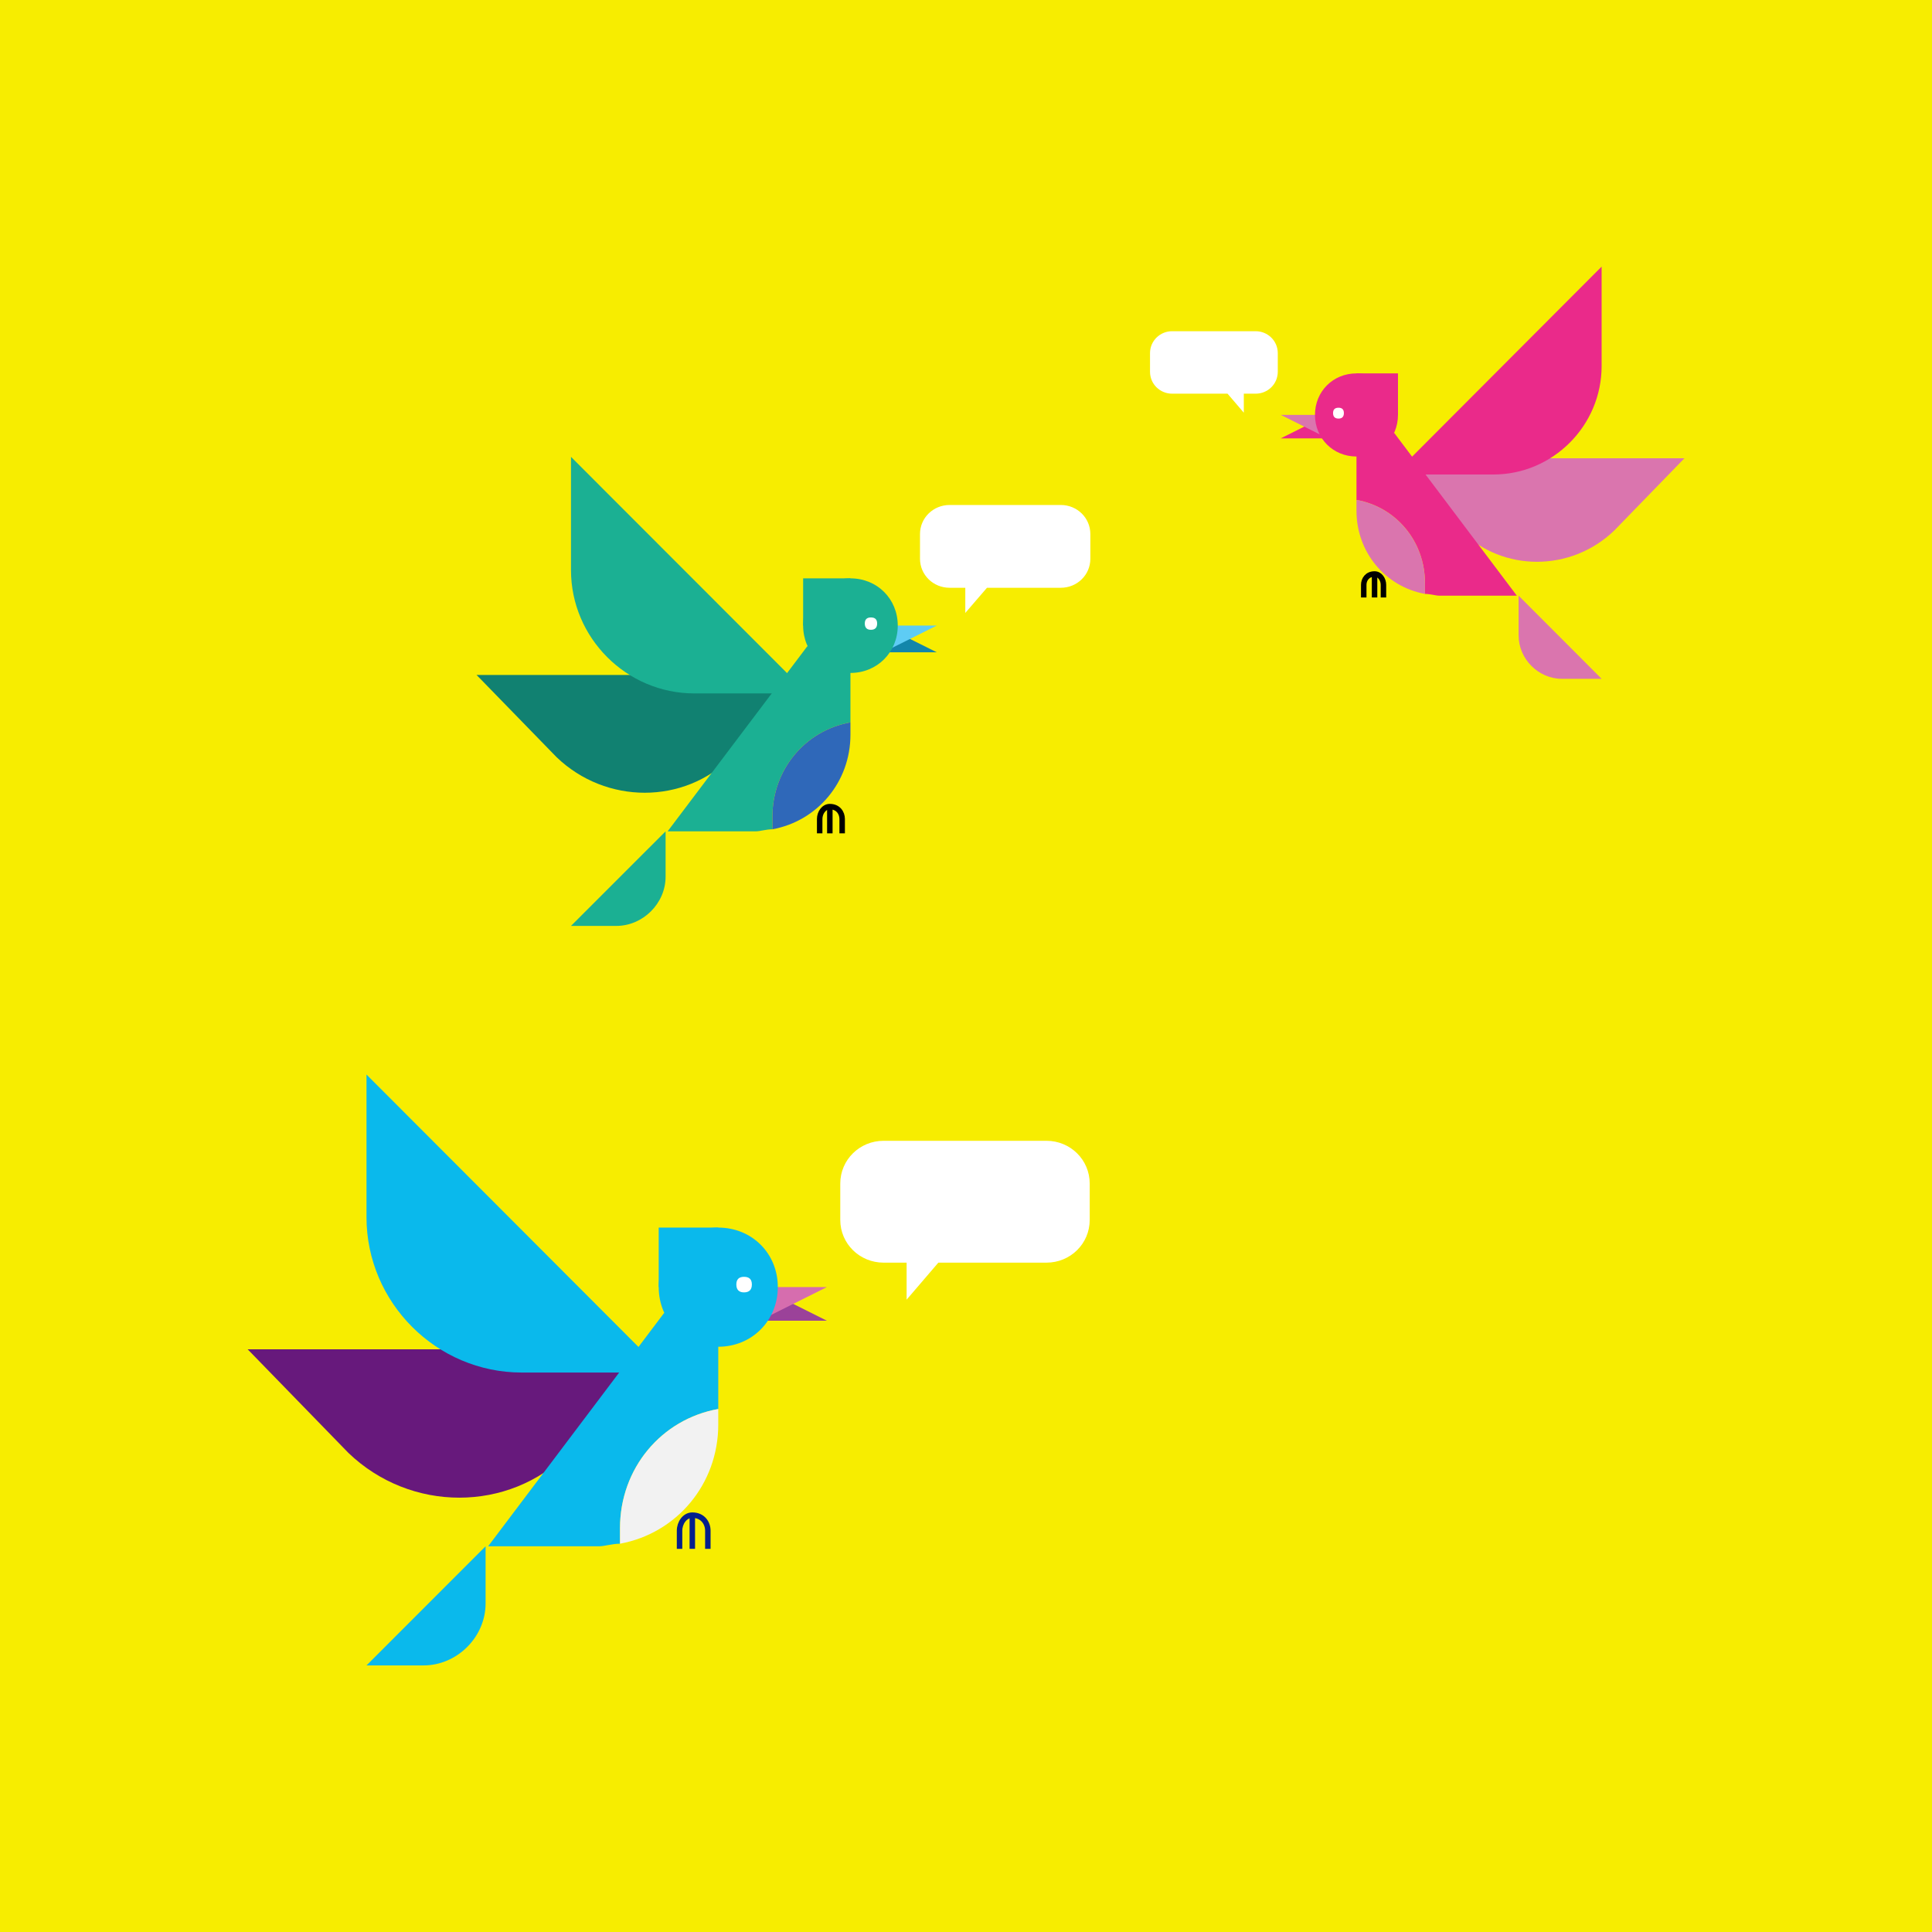 <?xml version="1.0" encoding="UTF-8"?>
<svg width="217px" height="217px" viewBox="0 0 217 217" version="1.1" xmlns="http://www.w3.org/2000/svg" xmlns:xlink="http://www.w3.org/1999/xlink">
    <!-- Generator: Sketch 41.2 (35397) - http://www.bohemiancoding.com/sketch -->
    <title>Group 15</title>
    <desc>Created with Sketch.</desc>
    <defs></defs>
    <g id="Homepage" stroke="none" stroke-width="1" fill="none" fill-rule="evenodd">
        <g id="1.2c_Desktop_Public_Hompeage_EZT_Questions" transform="translate(-736, -278)">
            <g id="Group-15" transform="translate(736, 278)">
                <rect id="Rectangle-2" fill="#F7ED00" x="0" y="0" width="217" height="217"></rect>
                <g id="Page-1" transform="translate(27.785, 120.556)">
                    <polygon id="Fill-1" fill-opacity="0" fill="#FFFFFF" points="0 0 65.904 0 65.904 66.822 0 66.822"></polygon>
                    <g id="Group-16">
                        <path d="M0.026,30.996 L0.312,31.283 L11.348,42.632 C18.323,49.336 29.36,49.336 36.048,42.632 L47.372,30.996 L0.026,30.996 L0.026,30.996 Z" id="Fill-3" fill="#67197C"></path>
                        <polygon id="Fill-5" fill="#9B4299" points="57.523 27.788 65.096 27.788 57.523 24.005"></polygon>
                        <polygon id="Fill-6" fill="#D66DAE" points="57.523 24.005 65.096 24.005 57.523 27.788"></polygon>
                        <path d="M52.89,37.7 L52.89,26.926 L46.798,26.926 L27.043,53.119 L27.043,53.119 L39.536,53.119 C40.109,53.119 40.969,52.832 41.854,52.832 L41.854,51.084 C41.854,44.38 46.487,38.849 52.89,37.7 L52.89,37.7 Z" id="Fill-7" fill="#0AB9EC"></path>
                        <path d="M52.89,39.448 L52.89,37.7 C46.487,38.849 41.854,44.38 41.854,51.084 L41.854,52.832 C48.232,51.658 52.89,46.128 52.89,39.448 L52.89,39.448 Z" id="Fill-8" fill="#F2F2F2"></path>
                        <path d="M13.379,0.134 L13.379,0.422 L13.379,16.152 C13.379,25.753 21.238,33.606 30.818,33.606 L46.798,33.606 L13.379,0.134 L13.379,0.134 Z" id="Fill-9" fill="#0AB9EC"></path>
                        <path d="M52.89,30.709 C49.115,30.709 46.201,27.788 46.201,24.005 C46.201,20.222 49.115,17.325 52.89,17.325 C56.664,17.325 59.578,20.222 59.578,24.005 C59.578,27.788 56.664,30.709 52.89,30.709 Z" id="Fill-10" fill="#0AB9EC"></path>
                        <path d="M56.664,23.718 C56.664,24.292 56.377,24.603 55.78,24.603 C55.207,24.603 54.92,24.292 54.92,23.718 C54.92,23.143 55.207,22.856 55.78,22.856 C56.377,22.856 56.664,23.143 56.664,23.718 L56.664,23.718 Z" id="Fill-11" fill="#FFFFFF"></path>
                        <polygon id="Fill-12" fill="#0AB9EC" points="46.201 24.005 52.889 24.005 52.889 17.325 46.201 17.325"></polygon>
                        <path d="M13.379,66.502 L13.379,66.502 L19.781,66.502 C23.555,66.502 26.756,63.318 26.756,59.535 L26.756,53.119 L13.379,66.502 L13.379,66.502 Z" id="Fill-13" fill="#0AB9EC"></path>
                        <path d="M48.541,53.406 L48.541,51.371 C48.541,50.509 49.115,49.624 49.975,49.624 L49.975,49.624 C51.145,49.624 51.719,50.509 51.719,51.371 L51.719,53.406" id="Stroke-14" stroke="#041F8C" stroke-width="0.615"></path>
                        <path d="M49.975,49.624 L49.975,53.406" id="Stroke-15" stroke="#041F8C" stroke-width="0.615"></path>
                    </g>
                </g>
                <g id="Page-1" transform="translate(94.378, 128.133)" fill="#FFFFFF">
                    <path d="M23.162,0 L4.862,0 C2.187,0 0,2.123 0,4.81 L0,8.883 C0,11.569 2.187,13.686 4.862,13.686 L7.451,13.686 L7.451,17.846 L11.016,13.686 L23.162,13.686 C25.837,13.686 28.017,11.569 28.017,8.883 L28.017,4.81 C28.017,2.123 25.837,0 23.162,0 L23.162,0 Z" id="Fill-3"></path>
                </g>
                <g id="Page-1-Copy" transform="translate(136.019, 42.2) scale(-1, 1) translate(-136.019, -42.2) translate(128.519, 37.2)" fill="#FFFFFF">
                    <path d="M11.863,0 L2.491,0 C1.12,0 -8.73079387e-13,1.089 -8.73079387e-13,2.466 L-8.73079387e-13,4.555 C-8.73079387e-13,5.933 1.12,7.018 2.491,7.018 L3.816,7.018 L3.816,9.152 L5.642,7.018 L11.863,7.018 C13.234,7.018 14.35,5.933 14.35,4.555 L14.35,2.466 C14.35,1.089 13.234,0 11.863,0 L11.863,0 Z" id="Fill-3"></path>
                </g>
                <g id="Page-1-Copy-4" transform="translate(103.333, 56.719)" fill="#FFFFFF">
                    <path d="M15.818,0 L3.321,0 C1.494,0 0,1.443 0,3.268 L0,6.036 C0,7.861 1.494,9.299 3.321,9.299 L5.088,9.299 L5.088,12.126 L7.523,9.299 L15.818,9.299 C17.645,9.299 19.134,7.861 19.134,6.036 L19.134,3.268 C19.134,1.443 17.645,0 15.818,0 L15.818,0 Z" id="Fill-3"></path>
                </g>
                <g id="Page-1-Copy-2" transform="translate(166.215, 53.352) scale(-1, 1) translate(-166.215, -53.352) translate(143.215, 29.852)">
                    <polygon id="Fill-1" fill-opacity="0" fill="#FFFFFF" points="4.29878355e-13 0 45.926 0 45.926 46.615 4.29878355e-13 46.615"></polygon>
                    <g id="Group-16">
                        <path d="M0.018,21.623 L0.218,21.823 L7.908,29.74 C12.769,34.416 20.46,34.416 25.121,29.74 L33.012,21.623 L0.018,21.623 L0.018,21.623 Z" id="Fill-3" fill="#DA75AE"></path>
                        <polygon id="Fill-5" fill="#EA2A8A" points="40.086 19.385 45.363 19.385 40.086 16.746"></polygon>
                        <polygon id="Fill-6" fill="#DA75AE" points="40.086 16.746 45.363 16.746 40.086 19.385"></polygon>
                        <path d="M36.857,26.299 L36.857,18.783 L32.612,18.783 L18.845,37.055 L18.845,37.055 L27.551,37.055 C27.951,37.055 28.55,36.855 29.166,36.855 L29.166,35.636 C29.166,30.959 32.395,27.101 36.857,26.299 L36.857,26.299 Z" id="Fill-7" fill="#EA2A8A"></path>
                        <path d="M36.857,27.519 L36.857,26.299 C32.395,27.101 29.166,30.959 29.166,35.636 L29.166,36.855 C33.611,36.036 36.857,32.178 36.857,27.519 L36.857,27.519 Z" id="Fill-8" fill="#DA75AE"></path>
                        <path d="M9.323,0.094 L9.323,0.294 L9.323,11.267 C9.323,17.965 14.8,23.443 21.476,23.443 L32.612,23.443 L9.323,0.094 L9.323,0.094 Z" id="Fill-9" fill="#EA2A8A"></path>
                        <path d="M41.518,16.746 C41.518,19.385 39.487,21.423 36.857,21.423 C34.227,21.423 32.196,19.385 32.196,16.746 C32.196,14.107 34.227,12.086 36.857,12.086 C39.487,12.086 41.518,14.107 41.518,16.746 L41.518,16.746 Z" id="Fill-10" fill="#EA2A8A"></path>
                        <path d="M39.487,16.546 C39.487,16.946 39.287,17.163 38.871,17.163 C38.472,17.163 38.271,16.946 38.271,16.546 C38.271,16.144 38.472,15.944 38.871,15.944 C39.287,15.944 39.487,16.144 39.487,16.546 L39.487,16.546 Z" id="Fill-11" fill="#FFFFFF"></path>
                        <polygon id="Fill-12" fill="#EA2A8A" points="32.196 16.746 36.857 16.746 36.857 12.086 32.196 12.086"></polygon>
                        <path d="M9.323,46.392 L9.323,46.392 L13.784,46.392 C16.415,46.392 18.645,44.17 18.645,41.531 L18.645,37.055 L9.323,46.392 L9.323,46.392 Z" id="Fill-13" fill="#DA75AE"></path>
                        <path d="M33.827,37.255 L33.827,35.836 C33.827,35.235 34.227,34.617 34.826,34.617 L34.826,34.617 C35.641,34.617 36.041,35.235 36.041,35.836 L36.041,37.255" id="Stroke-14" stroke="#000000" stroke-width="0.615"></path>
                        <path d="M34.826,34.617 L34.826,37.255" id="Stroke-15" stroke="#000000" stroke-width="0.615"></path>
                    </g>
                </g>
                <g id="Page-1-Copy-3" transform="translate(53.504, 51.207)">
                    <polygon id="Fill-1" fill-opacity="0" fill="#FFFFFF" points="0 0 52.356 0 52.356 53.044 0 53.044"></polygon>
                    <g id="Group-16">
                        <path d="M0.02,24.605 L0.248,24.833 L9.015,33.842 C14.557,39.163 23.325,39.163 28.638,33.842 L37.633,24.605 L0.02,24.605 L0.02,24.605 Z" id="Fill-3" fill="#118171"></path>
                        <polygon id="Fill-5" fill="#1386AA" points="45.698 22.059 51.714 22.059 45.698 19.056"></polygon>
                        <polygon id="Fill-6" fill="#5ECCF4" points="45.698 19.056 51.714 19.056 45.698 22.059"></polygon>
                        <path d="M42.017,29.927 L42.017,21.374 L37.177,21.374 L21.484,42.166 L21.484,42.166 L31.409,42.166 C31.864,42.166 32.547,41.938 33.25,41.938 L33.25,40.551 C33.25,35.229 36.931,30.839 42.017,29.927 L42.017,29.927 Z" id="Fill-7" fill="#1BB093"></path>
                        <path d="M42.017,31.314 L42.017,29.927 C36.931,30.839 33.25,35.229 33.25,40.551 L33.25,41.938 C38.316,41.007 42.017,36.617 42.017,31.314 L42.017,31.314 Z" id="Fill-8" fill="#2F68B9"></path>
                        <path d="M10.629,0.106 L10.629,0.335 L10.629,12.822 C10.629,20.443 16.872,26.677 24.482,26.677 L37.177,26.677 L10.629,0.106 L10.629,0.106 Z" id="Fill-9" fill="#1BB093"></path>
                        <path d="M47.331,19.056 C47.331,22.059 45.015,24.377 42.017,24.377 C39.018,24.377 36.703,22.059 36.703,19.056 C36.703,16.053 39.018,13.753 42.017,13.753 C45.015,13.753 47.331,16.053 47.331,19.056 L47.331,19.056 Z" id="Fill-10" fill="#1BB093"></path>
                        <path d="M45.015,18.828 C45.015,19.283 44.787,19.531 44.313,19.531 C43.858,19.531 43.629,19.283 43.629,18.828 C43.629,18.371 43.858,18.143 44.313,18.143 C44.787,18.143 45.015,18.371 45.015,18.828 L45.015,18.828 Z" id="Fill-11" fill="#FFFFFF"></path>
                        <polygon id="Fill-12" fill="#1BB093" points="36.703 19.056 42.017 19.056 42.017 13.753 36.703 13.753"></polygon>
                        <path d="M10.629,52.791 L10.629,52.791 L15.714,52.791 C18.713,52.791 21.255,50.263 21.255,47.26 L21.255,42.166 L10.629,52.791 L10.629,52.791 Z" id="Fill-13" fill="#1BB093"></path>
                        <path d="M38.562,42.394 L38.562,40.779 C38.562,40.095 39.018,39.392 39.702,39.392 L39.702,39.392 C40.631,39.392 41.087,40.095 41.087,40.779 L41.087,42.394" id="Stroke-14" stroke="#000000" stroke-width="0.615"></path>
                        <path d="M39.702,39.392 L39.702,42.394" id="Stroke-15" stroke="#000000" stroke-width="0.615"></path>
                    </g>
                </g>
            </g>
        </g>
    </g>
</svg>